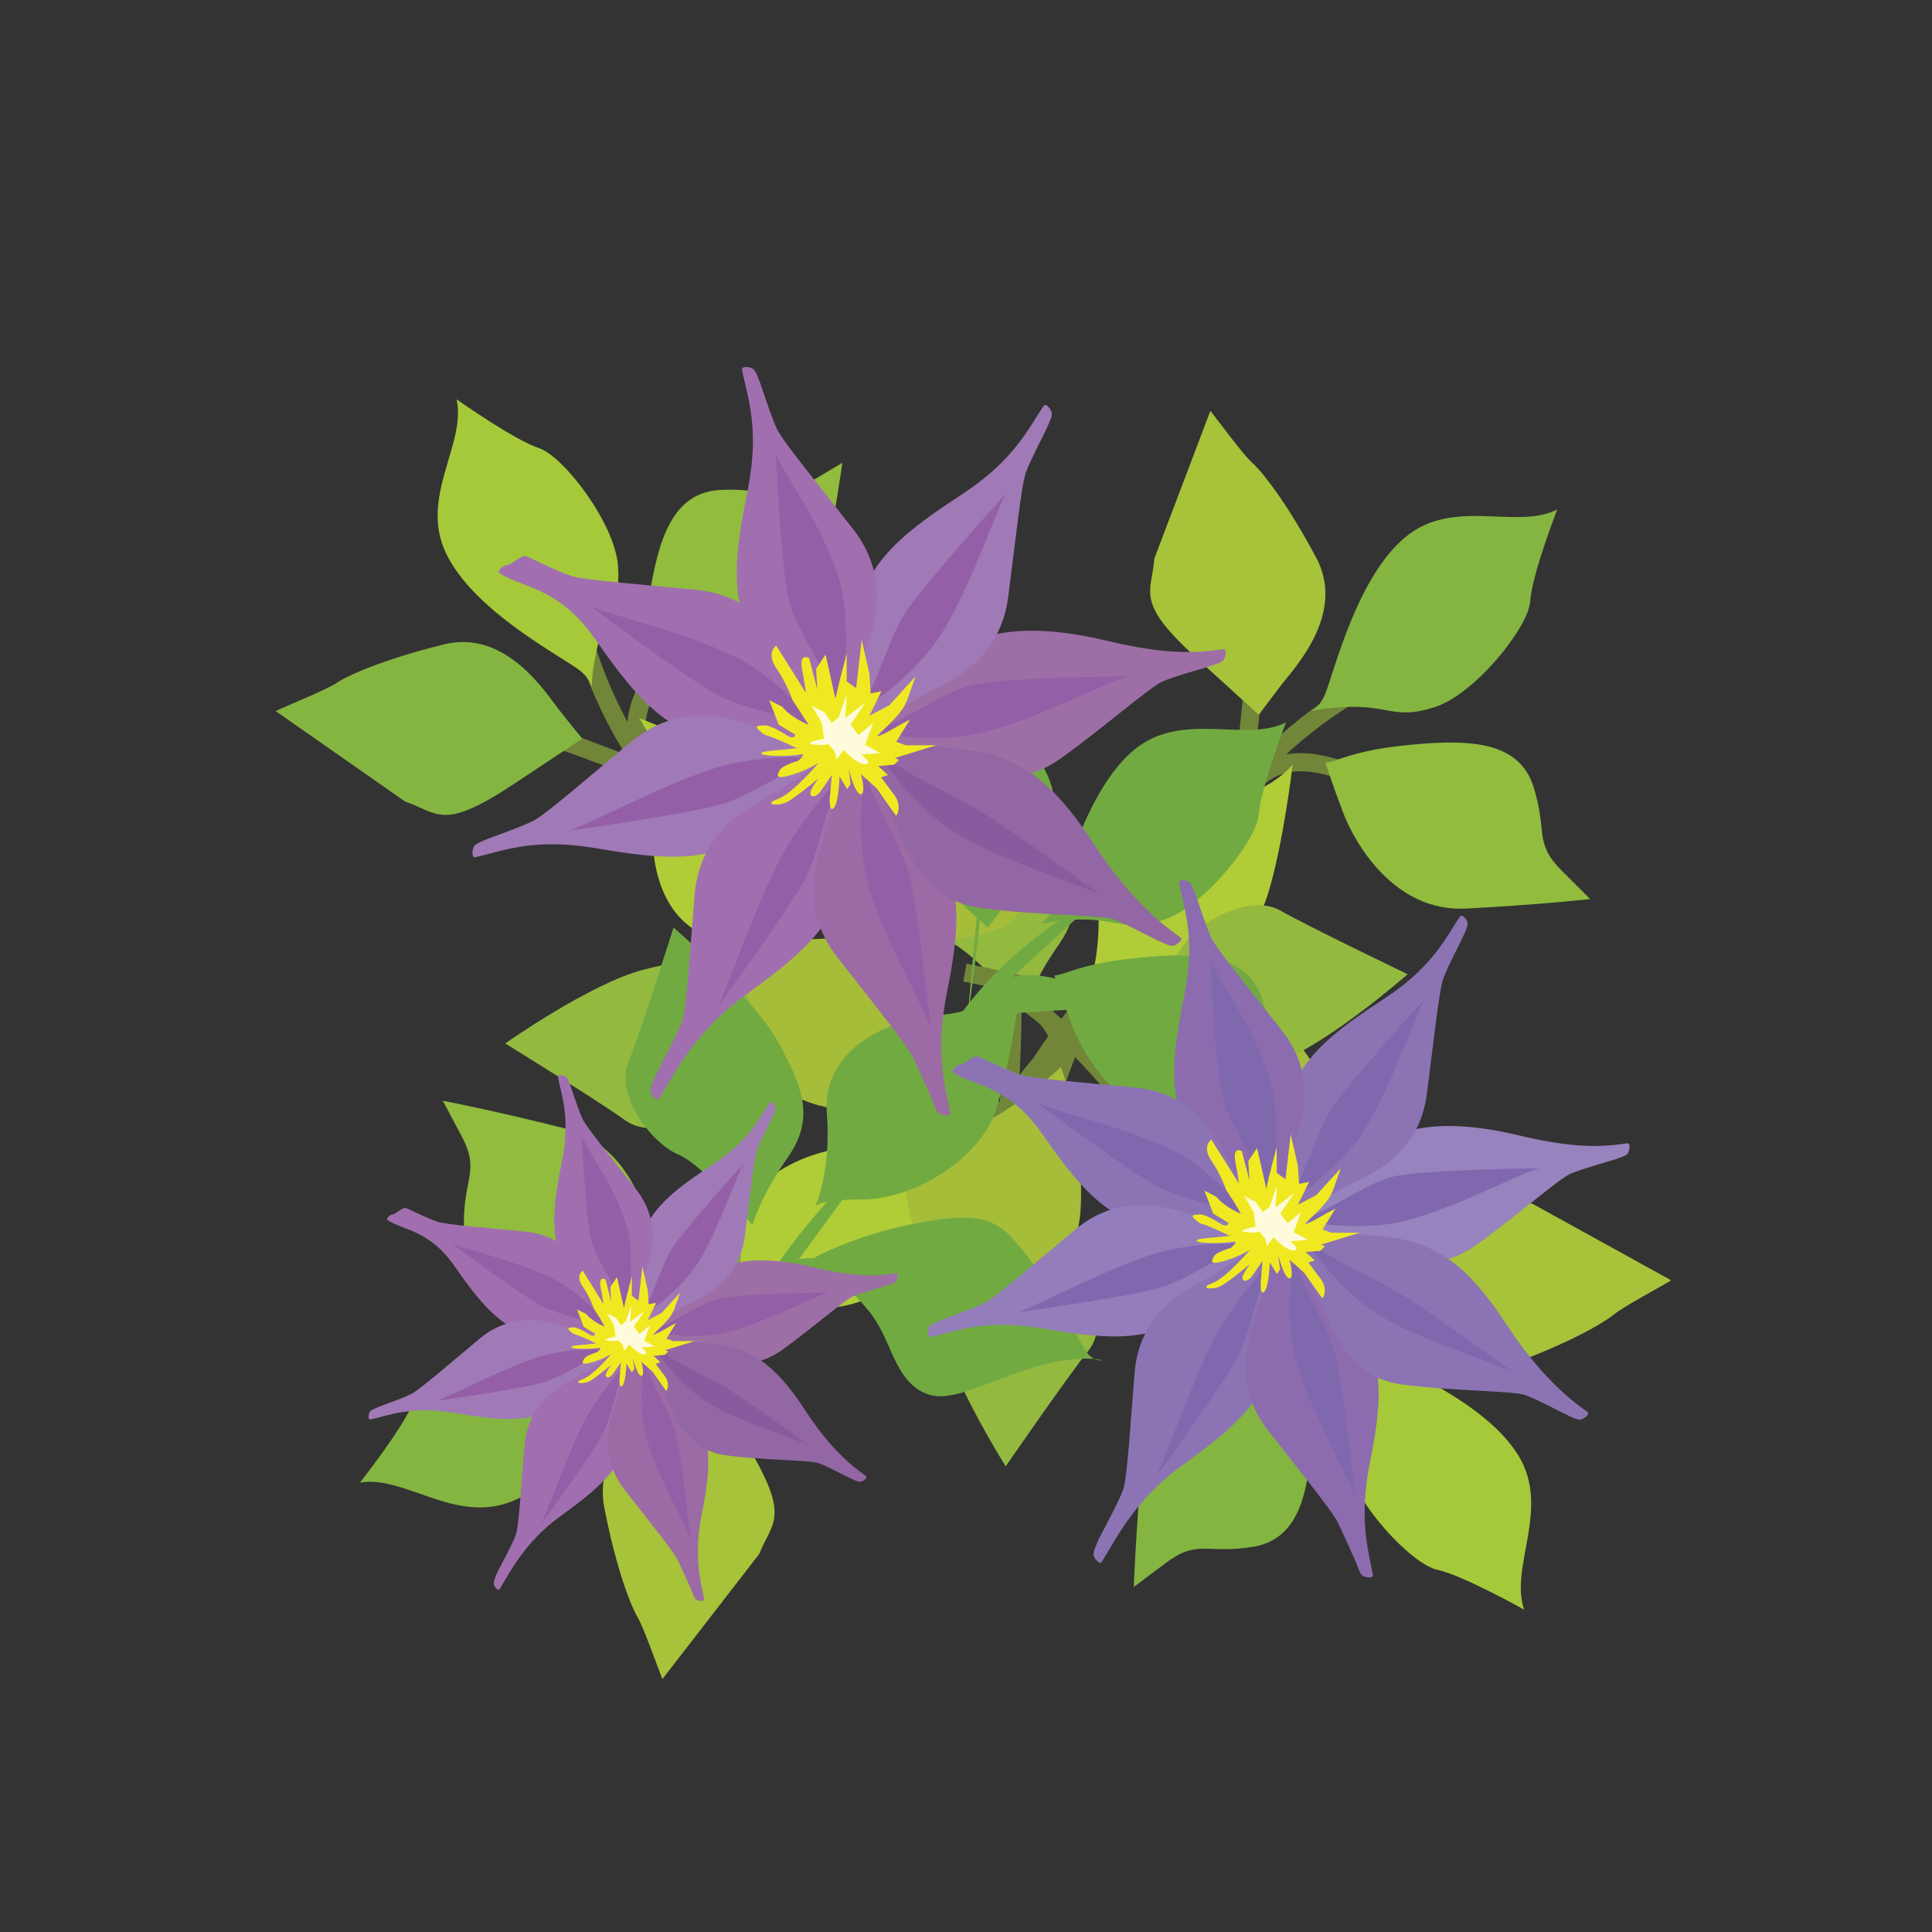 <?xml version="1.0" encoding="utf-8"?>
<!-- Generator: Adobe Illustrator 23.1.1, SVG Export Plug-In . SVG Version: 6.00 Build 0)  -->
<svg version="1.1" id="Layer_1" xmlns="http://www.w3.org/2000/svg" xmlns:xlink="http://www.w3.org/1999/xlink" x="0px" y="0px"
	 viewBox="0 0 108 108" style="enable-background:new 0 0 108 108;" xml:space="preserve">
<rect x="0" y="0" width="108" height="108" fill="#333333" stroke="none"/>
<style type="text/css">
	.st0{fill:none;stroke:#718638;stroke-width:1.013;stroke-miterlimit:10;}
	.st1{fill:#A6C339;}
	.st2{fill:#85B541;}
	.st3{fill:#91BC3E;}
	.st4{fill:#B0CC37;}
	.st5{fill:#93B93F;}
	.st6{fill:#A6BD3A;}
	.st7{fill:#A5C939;}
	.st8{fill:#72AA42;}
	.st9{fill:#9D6FA6;}
	.st10{fill:#A07AB6;}
	.st11{fill:#A16FAF;}
	.st12{fill:#9C6AA5;}
	.st13{fill:#9367A3;}
	.st14{fill:#945FA7;}
	.st15{fill:#8A5A9E;}
	.st16{fill:#F0E922;}
	.st17{fill:#FEFBDD;}
	.st18{fill:#9783BD;}
	.st19{fill:#8C74B4;}
	.st20{fill:#8C6BAF;}
	.st21{fill:#937DBA;}
	.st22{fill:#7F68AE;}
</style>
<g>
	<path class="st0" d="M70.11,35.54c0.13,2.42-0.49,6.82-0.91,9.94"/>
	<path class="st0" d="M76.74,38.15c-3.09,1.53-6.95,4.73-8.73,8"/>
	<path class="st0" d="M78.33,44.33c-3.76-1.47-6.92-3.25-9.13,0.57"/>
	<path class="st0" d="M64.3,52.36c-3.6,3.27-6.94,7.49-8.08,11.06"/>
	<path class="st0" d="M56.22,50.13c0.83,4.97,0.06,12.74,0,14.34"/>
	<path class="st0" d="M63.73,59.11c-3.04-0.7-4.84-2.01-7.38,3.15"/>
	<path class="st1" d="M64.53,31.22c-0.16,1.95-1.1,2.42,2.37,5.58l3.47,3.16c0,0,0.58-0.79,1.26-1.68c0.68-0.89,3.63-3.94,1.95-7.1
		c-1.68-3.15-3.05-4.84-3.58-5.31c-0.53-0.47-1.95-2.43-2.34-2.9"/>
	<path class="st2" d="M87.05,28.48c-2.26,1.16-5.79-0.68-8.47,1.53c-2.68,2.21-3.92,7.26-4.48,8.73c-0.57,1.47-1.77,0.95,0.91,0.79
		c2.68-0.16,2.9,0.74,5.19,0c2.28-0.74,5.23-4.46,5.34-5.91C85.62,32.16,87.05,28.48,87.05,28.48"/>
	<path class="st3" d="M74.09,42.63c0.7-0.05,1.43-0.68,4.8-1c3.37-0.32,6.05-0.16,6.84,2.37c0.79,2.53,0,3.1,1.58,4.68l1.58,1.58
		c0,0-2.89,0.32-6.94,0.53c-4.05,0.21-6.26-3.73-6.89-5.42C74.42,43.68,74.09,42.63,74.09,42.63"/>
	<path class="st4" d="M72.26,42.74c0,0-1.42,1.84-4.6,2.1c-3.18,0.26-6.55,2.1-6.29,5.47c0.26,3.37-0.68,5.31-0.68,5.31
		s-0.11-0.47,2.68-0.47c2.79,0,6.57-2.21,7.47-5.05C71.74,47.26,72.26,42.74,72.26,42.74"/>
	<path class="st5" d="M52.8,39.95c0,0,4.42,3.79,5.89,6.47c1.47,2.68,1.95,4.31,0.47,6.42c-1.47,2.1-1.95,3.74-1.95,3.74
		s-2.58-3.26-4.16-3.95c-1.58-0.68-3.47-3.37-2.79-5.1C50.96,45.79,52.8,39.95,52.8,39.95"/>
	<path class="st6" d="M60.69,58.41c0-0.05,2.37-1.26,5.26-1.84c2.89-0.58,4.47-0.68,5.73,0.68c1.26,1.37,2.16,2.84,3.1,4.47
		c0.95,1.63,1.1,2.32,1.79,2.42c0.68,0.1-0.89-0.53-4.05,0.53c-3.16,1.05-4.63,2.05-6.05,1.1c-1.42-0.95-1.53-2.89-2.74-4.37
		C62.53,59.94,60.69,58.41,60.69,58.41"/>
	<path class="st0" d="M28.21,40.47c2.38,0.47,6.49,2.14,9.41,3.32"/>
	<path class="st0" d="M32.37,34.68c0.73,3.37,2.88,7.9,5.62,10.43"/>
	<path class="st0" d="M38.75,34.66c-2.34,3.29-4.85,5.91-1.68,8.99"/>
	<path class="st0" d="M43.09,50.23c2.28,4.3,5.56,8.57,8.74,10.55"/>
	<path class="st0" d="M38.95,57.51c5.02,0.42,12.37,3.06,13.9,3.52"/>
	<path class="st0" d="M49.5,52.43c-1.43,2.78-3.14,4.19,1.24,7.92"/>
	<path class="st2" d="M22.65,44.81c1.85,0.63,2.07,1.66,5.99-0.93l3.91-2.59c0,0-0.62-0.75-1.32-1.64c-0.7-0.88-2.93-4.49-6.41-3.63
		s-5.44,1.77-6.03,2.17c-0.59,0.39-2.83,1.29-3.38,1.56"/>
	<path class="st7" d="M25.52,22.32c0.57,2.48-2.08,5.44-0.6,8.58c1.48,3.14,6.08,5.58,7.37,6.49c1.29,0.91,0.48,1.95,0.99-0.69
		c0.5-2.64,1.43-2.63,1.27-5.03c-0.15-2.39-3.04-6.16-4.42-6.62C28.75,24.6,25.52,22.32,25.52,22.32"/>
	<path class="st3" d="M36.07,38.34c0.12-0.69-0.31-1.56,0.21-4.9c0.52-3.34,1.33-5.9,3.97-6.05c2.64-0.15,3.01,0.76,4.92-0.38
		l1.92-1.14c0,0-0.4,2.88-1.19,6.86c-0.79,3.98-5.16,5.15-6.94,5.35C37.17,38.28,36.07,38.34,36.07,38.34"/>
	<path class="st4" d="M35.72,40.14c0,0,1.44,1.83,0.91,4.98c-0.53,3.15,0.43,6.87,3.76,7.44c3.33,0.57,4.98,1.97,4.98,1.97
		s-0.49-0.01,0.2-2.72c0.68-2.7-0.53-6.92-3.06-8.48S35.72,40.14,35.72,40.14"/>
	<path class="st5" d="M28.24,58.33c0,0,4.75-3.35,7.72-4.12c2.96-0.77,4.66-0.83,6.34,1.12c1.68,1.94,3.14,2.8,3.14,2.8
		s-3.79,1.7-4.84,3.06c-1.05,1.36-4.12,2.54-5.63,1.45C33.45,61.54,28.24,58.33,28.24,58.33"/>
	<path class="st6" d="M48.08,55.2c-0.05-0.01-0.64-2.6-0.49-5.55c0.15-2.95,0.43-4.5,2.07-5.39c1.64-0.89,3.28-1.39,5.1-1.91
		c1.81-0.52,2.51-0.5,2.78-1.14c0.27-0.64-0.73,0.74-0.48,4.06c0.25,3.32,0.85,4.99-0.41,6.14c-1.27,1.14-3.18,0.77-4.9,1.58
		C50.01,53.79,48.08,55.2,48.08,55.2"/>
	<path class="st0" d="M38.38,81.11c0.59-2.35,2.47-6.38,3.79-9.23"/>
	<path class="st0" d="M32.81,76.67c3.4-0.56,8.03-2.48,10.7-5.09"/>
	<path class="st0" d="M33.1,70.29c3.16,2.5,5.66,5.14,8.9,2.13"/>
	<path class="st0" d="M48.87,66.73c4.4-2.06,8.83-5.12,10.97-8.2"/>
	<path class="st0" d="M55.94,71.24c0.67-4.99,3.68-12.2,4.21-13.71"/>
	<path class="st0" d="M51.39,60.44c2.7,1.56,4.03,3.34,7.98-0.84"/>
	<path class="st1" d="M42.44,86.87c0.72-1.81,1.77-1.99-0.63-6.02l-2.39-4.04c0,0-0.78,0.58-1.7,1.24
		c-0.92,0.65-4.63,2.71-3.94,6.22c0.68,3.51,1.5,5.52,1.86,6.13c0.36,0.61,1.15,2.89,1.39,3.46"/>
	<path class="st2" d="M20.12,82.88c2.5-0.44,5.33,2.35,8.54,1.03c3.21-1.32,5.88-5.79,6.85-7.03c0.97-1.24,1.97-0.38-0.64-1.02
		c-2.61-0.64-2.56-1.56-4.96-1.52c-2.4,0.03-6.31,2.73-6.83,4.09C22.56,79.78,20.12,82.88,20.12,82.88"/>
	<path class="st3" d="M36.65,73.16c-0.68-0.15-1.57,0.23-4.88-0.45c-3.31-0.69-5.83-1.63-5.84-4.27s0.91-2.97-0.13-4.94l-1.05-1.97
		c0,0,2.86,0.55,6.79,1.54c3.93,0.99,4.89,5.41,5,7.2C36.65,72.05,36.65,73.16,36.65,73.16"/>
	<path class="st4" d="M38.43,73.59c0,0,1.9-1.34,5.02-0.66c3.12,0.68,6.88-0.09,7.61-3.38c0.74-3.3,2.21-4.88,2.21-4.88
		s-0.04,0.48-2.7-0.33c-2.66-0.82-6.93,0.18-8.62,2.64C40.26,69.42,38.43,73.59,38.43,73.59"/>
	<path class="st5" d="M56.22,81.97c0,0-3.11-4.92-3.73-7.91c-0.62-3-0.59-4.69,1.43-6.27c2.02-1.58,2.96-3,2.96-3
		s1.51,3.87,2.81,4.99c1.31,1.12,2.33,4.24,1.17,5.7C59.69,76.93,56.22,81.97,56.22,81.97"/>
	<path class="st6" d="M54.09,62c-0.02,0.05-2.63,0.51-5.57,0.22c-2.94-0.3-4.48-0.66-5.28-2.34c-0.81-1.68-1.23-3.35-1.65-5.19
		c-0.43-1.84-0.38-2.54-1-2.84c-0.62-0.3,0.7,0.76,4.03,0.68c3.33-0.08,5.03-0.6,6.11,0.72c1.08,1.32,0.61,3.21,1.33,4.98
		C52.78,60.01,54.09,62,54.09,62"/>
	<path class="st0" d="M80.61,72.21c-2.41-0.22-6.68-1.44-9.71-2.31"/>
	<path class="st0" d="M77.09,78.4c-1.08-3.27-3.7-7.55-6.69-9.78"/>
	<path class="st0" d="M70.75,79.11c1.98-3.51,4.2-6.39,0.72-9.12"/>
	<path class="st0" d="M64.78,64.08c-2.72-4.03-6.43-7.93-9.8-9.56"/>
	<path class="st0" d="M68.13,56.4c-5.04,0.12-12.63-1.74-14.19-2.03"/>
	<path class="st0" d="M58.18,62.57c1.12-2.91,2.68-4.5-2.07-7.75"/>
	<path class="st1" d="M85.68,67.3c-1.9-0.43-2.24-1.44-5.85,1.56l-3.62,2.99c0,0,0.7,0.68,1.49,1.49c0.79,0.8,3.39,4.15,6.75,2.93
		c3.36-1.22,5.22-2.34,5.77-2.79c0.54-0.45,2.68-1.58,3.2-1.91"/>
	<path class="st7" d="M85.2,89.98c-0.83-2.4,1.49-5.63-0.31-8.6c-1.81-2.97-6.63-4.91-8.01-5.67c-1.38-0.77-0.69-1.89-0.91,0.79
		c-0.22,2.68-1.14,2.77-0.73,5.13c0.41,2.36,3.67,5.81,5.1,6.12C81.76,88.05,85.2,89.98,85.2,89.98"/>
	<path class="st2" d="M73.03,75.15c-0.05,0.7,0.47,1.52,0.31,4.89c-0.16,3.38-0.7,6.01-3.31,6.43c-2.61,0.42-3.07-0.44-4.86,0.9
		l-1.79,1.34c0,0,0.1-2.91,0.46-6.95c0.36-4.04,4.58-5.67,6.34-6.06C71.94,75.33,73.03,75.15,73.03,75.15"/>
	<path class="st4" d="M73.18,73.33c0,0-1.62-1.67-1.43-4.85c0.19-3.19-1.16-6.78-4.53-7c-3.37-0.22-5.16-1.43-5.16-1.43
		s0.48-0.04,0.09,2.72c-0.39,2.76,1.26,6.82,3.94,8.11C68.78,72.17,73.18,73.33,73.18,73.33"/>
	<path class="st5" d="M78.69,54.46c0,0-4.37,3.84-7.24,4.92c-2.86,1.08-4.54,1.32-6.42-0.44c-1.88-1.75-3.42-2.45-3.42-2.45
		s3.59-2.09,4.49-3.56c0.9-1.47,3.82-2.96,5.45-2.04C73.17,51.81,78.69,54.46,78.69,54.46"/>
	<path class="st6" d="M59.3,59.66c0.05,0.01,0.91,2.52,1.08,5.47c0.16,2.95,0.04,4.52-1.49,5.58c-1.53,1.06-3.12,1.73-4.86,2.44
		c-1.75,0.71-2.45,0.77-2.65,1.43c-0.2,0.66,0.65-0.81,0.05-4.08c-0.6-3.27-1.38-4.87-0.24-6.14c1.14-1.27,3.08-1.1,4.71-2.09
		C57.53,61.26,59.3,59.66,59.3,59.66"/>
	<path class="st8" d="M54.95,47.44c0.13,2.42-0.49,6.82-0.91,9.94"/>
	<path class="st8" d="M61.58,50.05c-3.09,1.53-6.95,4.73-8.73,8"/>
	<path class="st8" d="M63.17,56.23c-3.76-1.47-6.92-3.25-9.13,0.57"/>
	<path class="st8" d="M49.14,64.26c-3.6,3.27-6.94,7.49-8.08,11.06"/>
	<path class="st8" d="M41.06,62.03c0.83,4.97,0.06,12.74,0,14.34"/>
	<path class="st8" d="M48.58,71.01c-3.04-0.7-4.84-2.01-7.38,3.15"/>
	<path class="st8" d="M49.38,43.12c-0.16,1.95-1.1,2.42,2.37,5.58l3.47,3.16c0,0,0.58-0.79,1.26-1.68c0.68-0.89,3.63-3.94,1.95-7.1
		c-1.68-3.16-3.05-4.84-3.58-5.31c-0.53-0.47-1.95-2.43-2.34-2.9"/>
	<path class="st8" d="M71.89,40.38c-2.26,1.16-5.79-0.68-8.47,1.52c-2.68,2.21-3.92,7.26-4.48,8.73c-0.57,1.47-1.77,0.95,0.91,0.79
		c2.68-0.16,2.9,0.74,5.19,0c2.28-0.74,5.23-4.46,5.33-5.91C70.47,44.06,71.89,40.38,71.89,40.38"/>
	<path class="st8" d="M58.94,54.53c0.7-0.05,1.43-0.68,4.8-1c3.37-0.32,6.05-0.16,6.84,2.37c0.79,2.53,0,3.1,1.58,4.68l1.58,1.58
		c0,0-2.89,0.32-6.94,0.53c-4.05,0.21-6.26-3.74-6.89-5.42C59.27,55.58,58.94,54.53,58.94,54.53"/>
	<path class="st8" d="M57.11,54.64c0,0-1.42,1.84-4.6,2.1c-3.18,0.26-6.55,2.1-6.29,5.47c0.26,3.37-0.68,5.31-0.68,5.31
		s-0.11-0.47,2.68-0.47c2.79,0,6.57-2.21,7.47-5.05C56.59,59.16,57.11,54.64,57.11,54.64"/>
	<path class="st8" d="M37.65,51.85c0,0,4.42,3.79,5.89,6.47c1.47,2.68,1.95,4.31,0.47,6.42c-1.47,2.1-1.95,3.74-1.95,3.74
		s-2.58-3.26-4.16-3.95c-1.58-0.68-3.47-3.37-2.79-5.1C35.81,57.69,37.65,51.85,37.65,51.85"/>
	<path class="st8" d="M45.54,70.31c0-0.05,2.37-1.26,5.26-1.84c2.89-0.58,4.47-0.68,5.73,0.68c1.26,1.37,2.16,2.84,3.1,4.47
		c0.95,1.63,1.1,2.31,1.79,2.42c0.68,0.11-0.89-0.53-4.05,0.53c-3.15,1.05-4.63,2.05-6.05,1.1c-1.42-0.95-1.53-2.89-2.74-4.37
		C47.38,71.84,45.54,70.31,45.54,70.31"/>
	<path class="st9" d="M68.38,36.29c-1.46,0.21-3.1,0.34-6.5-0.47c-3.4-0.81-6.64-0.93-9.18,0.91c-2.55,1.84-5.4,4.52-5.4,4.52
		s3.45,0.67,5.21,1.38c1.76,0.71,4.31,1.55,6.81-0.25c2.5-1.8,4.96-3.98,5.68-4.29c0.71-0.31,2.36-0.75,2.61-0.84
		c0.25-0.09,0.61-0.18,0.76-0.33C68.52,36.79,68.6,36.26,68.38,36.29"/>
	<path class="st10" d="M58.35,22.68c-0.84,1.21-1.59,2.98-4.51,4.91c-2.92,1.92-5.51,3.71-5.9,6.83c-0.4,3.12-0.4,7.03-0.4,7.03
		s2.85-2.06,4.58-2.85c1.72-0.8,3.85-2.19,4.24-5.24c0.4-3.05,0.73-6.23,0.99-6.96c0.27-0.73,1.07-2.23,1.17-2.48
		c0.11-0.25,0.28-0.57,0.28-0.78C58.81,22.93,58.47,22.5,58.35,22.68"/>
	<path class="st11" d="M41.48,20.66c0.27,1.45,1.01,3.23,0.33,6.66c-0.68,3.43-1.22,6.53,0.72,9c1.94,2.47,4.73,5.22,4.73,5.22
		s0.54-3.48,1.18-5.26c0.64-1.79,1.14-4.28-0.75-6.7c-1.89-2.43-3.93-4.9-4.26-5.6c-0.33-0.7-0.84-2.32-0.94-2.58
		c-0.1-0.25-0.21-0.6-0.36-0.75C41.98,20.5,41.44,20.44,41.48,20.66"/>
	<path class="st11" d="M27.93,32.05c1.23,0.81,3.28,0.75,5.29,3.61c2.01,2.86,3.88,5.39,7.01,5.69c3.13,0.3,7.04,0.19,7.04,0.19
		s-2.14-2.79-2.99-4.49c-0.85-1.7-2.3-3.78-5.37-4.08c-3.06-0.3-6.25-0.54-6.99-0.78c-0.74-0.24-2.26-1-2.51-1.1
		c-0.25-0.1-0.82,0.49-1.03,0.49C28.16,31.58,27.74,31.93,27.93,32.05"/>
	<path class="st10" d="M26.56,47.92c1.44-0.31,3.2-1.1,6.65-0.52c3.45,0.58,6.56,1.03,8.97-0.98c2.41-2.01,5.08-4.88,5.08-4.88
		s-3.49-0.44-5.29-1.03c-1.81-0.59-4.31-1.02-6.68,0.95c-2.37,1.96-4.78,4.07-5.47,4.42c-0.69,0.35-2.3,0.91-2.55,1.01
		c-0.25,0.11-0.59,0.22-0.74,0.38C26.39,47.42,26.34,47.96,26.56,47.92"/>
	<path class="st11" d="M36.84,61.42c0.79-1.25,1.94-3.69,4.77-5.75c2.83-2.05,5.33-3.96,5.58-7.1c0.26-3.13,0.08-7.04,0.08-7.04
		s-2.76,2.18-4.44,3.06c-1.69,0.87-3.74,2.36-4,5.43c-0.26,3.07-0.44,6.26-0.67,7c-0.23,0.74-1.45,2.91-1.54,3.17
		c-0.1,0.25-0.26,0.58-0.25,0.79C36.36,61.19,36.72,61.6,36.84,61.42"/>
	<path class="st12" d="M53.12,62.21c-0.27-1.45-0.87-3.34-0.18-6.76c0.69-3.43,0.97-6.2-0.96-8.68c-1.93-2.48-4.71-5.23-4.71-5.23
		s-0.55,3.47-1.2,5.26c-0.65,1.78-1.16,4.27,0.73,6.7c1.89,2.43,3.91,4.91,4.24,5.61c0.33,0.7,0.97,2.11,1.07,2.36
		c0.1,0.25,0.2,0.6,0.35,0.75C52.62,62.37,53.16,62.43,53.12,62.21"/>
	<path class="st13" d="M65.99,52.41c-1.2-0.85-2.91-2.28-4.83-5.21c-1.91-2.93-3.76-4.84-6.87-5.25c-3.12-0.41-7.03-0.42-7.03-0.42
		s2.05,2.86,2.83,4.59c0.79,1.73,1.68,4.23,4.73,4.64c3.05,0.41,6.73,0.37,7.45,0.64c0.73,0.27,2.22,1.08,2.47,1.18
		c0.25,0.11,0.57,0.28,0.78,0.29C65.74,52.88,66.17,52.54,65.99,52.41"/>
	<path class="st14" d="M43.37,25.27c0,0,0.28,6.86,0.8,8.56c0.52,1.7,2.49,4.36,2.6,5.53s1.04-3.87,0.14-6.95
		C46.02,29.34,43.56,26.17,43.37,25.27"/>
	<path class="st14" d="M32.93,33.83c0,0,5.77,4.35,7.38,5.12c1.61,0.77,4.37,1.21,5.3,1.92c0.93,0.71-1.65-2.74-4.52-4.16
		C38.21,35.29,33.72,34.3,32.93,33.83"/>
	<path class="st14" d="M31.78,46.44c0,0,7.16-0.99,8.84-1.57c1.68-0.59,3.95-2.22,5.11-2.37c1.16-0.15-2.96-0.5-6,0.51
		C36.7,44.02,32.67,46.21,31.78,46.44"/>
	<path class="st14" d="M40.09,56.32c0,0,4.29-5.81,5.04-7.43c0.75-1.61,1.17-4.38,1.87-5.32c0.7-0.94-2.23,1.99-3.62,4.88
		C41.98,51.33,40.55,55.52,40.09,56.32"/>
	<path class="st14" d="M52.04,57.54c0,0-0.76-7.18-1.29-8.88c-0.53-1.7-2.09-4.02-2.21-5.19c-0.12-1.17-0.88,3.08,0.04,6.15
		C49.5,52.68,51.84,56.64,52.04,57.54"/>
	<path class="st15" d="M61.67,50.12c0,0-5.67-4.12-7.23-4.99c-1.55-0.87-4.1-2.06-4.99-2.83c-0.89-0.77,1.48,2.84,4.26,4.44
		C56.49,48.34,60.91,49.6,61.67,50.12"/>
	<path class="st14" d="M63.11,37.8c0,0-7.18,0.06-8.9,0.52c-1.72,0.46-4.12,2.34-5.3,2.41c-1.17,0.07,3.04,1,6.14,0.2
		C58.16,40.14,62.21,37.96,63.11,37.8"/>
	<path class="st14" d="M56.29,27.53c0,0-4.86,5.34-5.78,6.87c-0.92,1.53-1.61,4.24-2.41,5.1c-0.8,0.86,2.88-1.39,4.56-4.12
		C54.35,32.66,55.75,28.27,56.29,27.53"/>
	<path class="st16" d="M45.2,40.52c-1.08-0.46-1.47-1.01-1.47-1.01L43,39.14l0.53,1.37l0.92,0.55c0,0,0,0.36-0.55,0
		c-0.55-0.36-1.01-0.53-1.16-0.51c-0.14,0.02-0.7-0.05-0.27,0.31c0.43,0.36,0.17,0.12,1.01,0.48c0.84,0.36,0.99,0.46,0.99,0.46
		s0.46,0.02,0.39,0c-0.07-0.02-0.8,0.1-1.47,0.14c-0.67,0.05-1.04,0.14-0.72,0.24c0.31,0.1,1.54,0.1,2.03,0
		c0.48-0.1-0.1,0.36-0.1,0.36s-0.87,0.24-1.01,0.51c-0.14,0.27-0.31,0.55,0.65,0.27c0.96-0.29,1.52-0.68,1.52-0.68
		s-1.42,1.71-2.29,2.03c-0.87,0.31,0.05,0.43,0.57,0.14c0.51-0.29,1.72-1.3,1.72-1.3s-0.51,0.65-0.46,0.87
		c0.05,0.22,0.34,0.17,0.55-0.12c0.22-0.29,0.65-0.94,0.65-0.94l-0.12,1.35c0,0-0.02,0.8,0.24,0.48c0.27-0.31,0.31-1.74,0.31-1.74
		l0.43,0.7l0.19-0.29L47.44,43c0,0,0.36,1.4,0.68,1.4c0.31,0,0-1.13,0-1.13l0.89,0.8c0,0,1.04,1.5,1.08,1.52
		c0.05,0.02,0.36-0.56-0.12-1.18c-0.48-0.63-0.72-0.96-0.72-0.96l0.39-0.12l-0.55-0.51l0.89-0.07l0.27-0.27l-0.22-0.11l2.31-0.71
		h-1.71l-0.53-0.19l0.77-1.25l-0.63,0.34c0,0-1.18,0.7-1.18,0.58c0-0.12,1.33-1.11,1.64-1.98c0.31-0.87,0.48-1.35,0.48-1.35
		l-1.47,1.62l-1.11,0.58l0.67-1.37l-0.6,0.12l-0.07-1.11l-0.43-1.88l-0.31,2.7l-0.53-0.38v-1.57l-0.48,1.88l-0.15,0.65l-0.55-2.46
		l-0.53,0.8l0.07,1.16l-0.46-1.76c0,0-0.58-0.34-0.39,0.65c0.19,0.99,0.22,1.35,0.19,1.28c-0.02-0.07-1.64-2.63-1.64-2.63
		s-0.58,0.41,0,1.25c0.58,0.84,0.92,1.81,0.92,1.81l0.46,0.7L45.2,40.52z"/>
	<path class="st17" d="M46.5,40.42c-0.07-0.1-0.41-0.6-0.41-0.6l-0.7-0.36l0.55,0.96l0.12,0.87c0,0-1.13,0.22-0.67,0.31
		c0.46,0.1,0.92,0,0.92,0l0.34,0.39l0.12,0.46l0.39-0.53c0,0,0.71,0.8,1.2,0.8c0.49,0-0.21-0.55-0.21-0.55l1.06-0.07l-0.85-0.46
		l0.44-1.21l-0.82,0.66l-0.43-0.59l0.81-1.21l-1.11,0.84l0.08-1.3l-0.44,1.25L46.5,40.42z"/>
	<path class="st9" d="M50.08,71.18c-1.02,0.15-2.18,0.24-4.57-0.33c-2.39-0.57-4.66-0.65-6.45,0.64c-1.79,1.29-3.79,3.18-3.79,3.18
		s2.42,0.47,3.66,0.97c1.24,0.5,3.03,1.09,4.78-0.17c1.75-1.26,3.49-2.8,3.99-3.01c0.5-0.21,1.65-0.52,1.83-0.59
		c0.18-0.07,0.43-0.13,0.54-0.23C50.18,71.54,50.24,71.16,50.08,71.18"/>
	<path class="st10" d="M43.04,61.63c-0.59,0.85-1.12,2.1-3.17,3.45c-2.05,1.35-3.87,2.61-4.15,4.8c-0.28,2.19-0.28,4.94-0.28,4.94
		s2-1.44,3.21-2c1.21-0.56,2.7-1.54,2.98-3.68c0.28-2.14,0.51-4.38,0.7-4.89c0.19-0.51,0.75-1.57,0.82-1.74
		c0.08-0.17,0.2-0.4,0.2-0.55C43.36,61.8,43.13,61.5,43.04,61.63"/>
	<path class="st11" d="M31.19,60.21c0.19,1.02,0.71,2.27,0.23,4.68c-0.48,2.41-0.86,4.58,0.51,6.32c1.36,1.74,3.32,3.67,3.32,3.67
		s0.38-2.44,0.83-3.7c0.45-1.25,0.8-3-0.53-4.71c-1.33-1.7-2.76-3.44-2.99-3.93c-0.23-0.49-0.59-1.63-0.66-1.81
		c-0.07-0.18-0.14-0.42-0.25-0.53C31.54,60.1,31.16,60.06,31.19,60.21"/>
	<path class="st11" d="M21.67,68.21c0.87,0.57,2.3,0.53,3.71,2.53c1.41,2.01,2.72,3.79,4.92,4c2.2,0.21,4.94,0.13,4.94,0.13
		s-1.5-1.96-2.1-3.15c-0.6-1.19-1.62-2.65-3.77-2.87s-4.39-0.38-4.91-0.55c-0.52-0.17-1.59-0.7-1.76-0.77
		c-0.18-0.07-0.58,0.34-0.73,0.35C21.83,67.88,21.54,68.12,21.67,68.21"/>
	<path class="st10" d="M20.71,79.35c1.01-0.22,2.25-0.77,4.67-0.37c2.42,0.41,4.61,0.72,6.3-0.69c1.7-1.41,3.57-3.42,3.57-3.42
		s-2.45-0.31-3.72-0.72c-1.27-0.42-3.02-0.71-4.69,0.66c-1.66,1.38-3.36,2.86-3.84,3.11c-0.49,0.25-1.62,0.64-1.79,0.71
		c-0.17,0.08-0.42,0.16-0.52,0.27C20.59,79.01,20.56,79.39,20.71,79.35"/>
	<path class="st11" d="M27.93,88.83c0.55-0.87,1.36-2.59,3.35-4.04c1.99-1.44,3.74-2.78,3.92-4.98c0.18-2.2,0.05-4.94,0.05-4.94
		s-1.94,1.53-3.12,2.15c-1.18,0.61-2.63,1.66-2.81,3.81c-0.18,2.15-0.31,4.4-0.47,4.92c-0.16,0.52-1.02,2.05-1.08,2.22
		c-0.07,0.18-0.18,0.41-0.17,0.56C27.6,88.68,27.85,88.97,27.93,88.83"/>
	<path class="st12" d="M39.36,89.39c-0.19-1.02-0.61-2.34-0.13-4.75c0.48-2.41,0.68-4.36-0.68-6.1c-1.36-1.74-3.31-3.67-3.31-3.67
		s-0.38,2.44-0.84,3.69c-0.46,1.25-0.81,3,0.51,4.71c1.32,1.71,2.75,3.45,2.98,3.94c0.23,0.49,0.68,1.48,0.75,1.66
		c0.07,0.18,0.14,0.42,0.25,0.53C39.01,89.5,39.39,89.54,39.36,89.39"/>
	<path class="st13" d="M48.41,82.51c-0.85-0.59-2.05-1.6-3.39-3.66c-1.34-2.05-2.64-3.4-4.83-3.68c-2.19-0.29-4.94-0.3-4.94-0.3
		s1.44,2.01,1.99,3.22c0.55,1.21,1.18,2.97,3.32,3.26c2.14,0.29,4.72,0.26,5.23,0.45c0.51,0.19,1.56,0.76,1.74,0.83
		c0.17,0.08,0.4,0.2,0.55,0.2C48.23,82.84,48.53,82.6,48.41,82.51"/>
	<path class="st14" d="M32.52,63.45c0,0,0.2,4.82,0.56,6.01c0.37,1.2,1.75,3.06,1.83,3.88c0.08,0.82,0.73-2.72,0.1-4.88
		C34.38,66.31,32.66,64.08,32.52,63.45"/>
	<path class="st14" d="M25.19,69.46c0,0,4.05,3.05,5.18,3.59c1.13,0.54,3.07,0.85,3.72,1.35c0.66,0.5-1.16-1.93-3.18-2.92
		C28.9,70.48,25.74,69.79,25.19,69.46"/>
	<path class="st14" d="M24.38,78.31c0,0,5.03-0.69,6.21-1.1c1.18-0.41,2.77-1.56,3.59-1.67s-2.08-0.35-4.21,0.36
		C27.83,76.62,25,78.15,24.38,78.31"/>
	<path class="st14" d="M30.21,85.25c0,0,3.01-4.08,3.54-5.22c0.53-1.13,0.82-3.08,1.31-3.74c0.49-0.66-1.56,1.4-2.54,3.43
		C31.55,81.75,30.54,84.69,30.21,85.25"/>
	<path class="st14" d="M38.61,86.11c0,0-0.53-5.05-0.91-6.24c-0.37-1.19-1.47-2.82-1.55-3.64c-0.08-0.82-0.62,2.16,0.03,4.32
		C36.82,82.7,38.47,85.48,38.61,86.11"/>
	<path class="st15" d="M45.37,80.9c0,0-3.98-2.89-5.08-3.5c-1.09-0.61-2.88-1.45-3.5-1.98c-0.62-0.54,1.04,1.99,2.99,3.12
		C41.73,79.65,44.84,80.54,45.37,80.9"/>
	<path class="st14" d="M46.38,72.25c0,0-5.04,0.04-6.25,0.37c-1.21,0.32-2.9,1.65-3.72,1.69c-0.82,0.05,2.14,0.7,4.31,0.14
		C42.91,73.89,45.75,72.36,46.38,72.25"/>
	<path class="st14" d="M41.59,65.03c0,0-3.42,3.75-4.06,4.82c-0.64,1.07-1.13,2.97-1.69,3.58c-0.56,0.61,2.03-0.98,3.21-2.89
		C40.23,68.63,41.21,65.56,41.59,65.03"/>
	<path class="st16" d="M33.8,74.16c-0.76-0.32-1.03-0.71-1.03-0.71l-0.51-0.25l0.37,0.97l0.64,0.39c0,0,0,0.25-0.39,0
		c-0.39-0.25-0.71-0.37-0.81-0.36c-0.1,0.02-0.49-0.03-0.19,0.22c0.3,0.25,0.12,0.08,0.71,0.34c0.59,0.25,0.69,0.32,0.69,0.32
		s0.32,0.02,0.27,0c-0.05-0.02-0.56,0.07-1.03,0.1c-0.47,0.03-0.73,0.1-0.51,0.17c0.22,0.07,1.08,0.07,1.42,0
		c0.34-0.07-0.07,0.25-0.07,0.25s-0.61,0.17-0.71,0.36c-0.1,0.19-0.22,0.39,0.46,0.19c0.68-0.2,1.07-0.47,1.07-0.47
		s-1,1.2-1.61,1.42c-0.61,0.22,0.04,0.3,0.4,0.1c0.36-0.2,1.21-0.91,1.21-0.91s-0.36,0.46-0.32,0.61c0.03,0.15,0.24,0.12,0.39-0.08
		c0.15-0.2,0.46-0.66,0.46-0.66l-0.08,0.95c0,0-0.02,0.56,0.17,0.34c0.19-0.22,0.22-1.22,0.22-1.22l0.3,0.49l0.14-0.2l-0.08-0.59
		c0,0,0.25,0.98,0.47,0.98c0.22,0,0-0.79,0-0.79l0.63,0.56c0,0,0.73,1.05,0.76,1.07c0.03,0.02,0.25-0.39-0.08-0.83
		c-0.34-0.44-0.51-0.68-0.51-0.68l0.27-0.09l-0.39-0.36l0.63-0.05l0.19-0.19l-0.15-0.08l1.63-0.5h-1.2l-0.37-0.14l0.54-0.88
		l-0.44,0.24c0,0-0.83,0.49-0.83,0.41c0-0.08,0.93-0.78,1.15-1.39c0.22-0.61,0.34-0.95,0.34-0.95l-1.03,1.13l-0.78,0.41l0.47-0.97
		l-0.42,0.08l-0.05-0.78l-0.3-1.32l-0.22,1.9l-0.37-0.27v-1.1l-0.34,1.32l-0.1,0.46l-0.39-1.73l-0.37,0.56l0.05,0.81l-0.32-1.24
		c0,0-0.41-0.24-0.27,0.46c0.14,0.69,0.15,0.95,0.14,0.9c-0.02-0.05-1.15-1.85-1.15-1.85s-0.41,0.29,0,0.88
		c0.41,0.59,0.64,1.27,0.64,1.27l0.32,0.49L33.8,74.16z"/>
	<path class="st17" d="M34.72,74.09c-0.05-0.07-0.29-0.42-0.29-0.42l-0.49-0.25l0.39,0.68l0.08,0.61c0,0-0.8,0.15-0.47,0.22
		c0.32,0.07,0.64,0,0.64,0l0.24,0.27l0.08,0.32l0.27-0.37c0,0,0.5,0.56,0.84,0.56s-0.15-0.39-0.15-0.39l0.75-0.05l-0.6-0.32
		l0.31-0.85l-0.58,0.47l-0.3-0.42l0.57-0.85l-0.78,0.59l0.06-0.91l-0.31,0.88L34.72,74.09z"/>
	<path class="st18" d="M90.97,63.91c-1.36,0.2-2.89,0.32-6.06-0.44c-3.17-0.76-6.18-0.87-8.55,0.85c-2.37,1.72-5.03,4.21-5.03,4.21
		s3.21,0.63,4.86,1.29c1.64,0.66,4.01,1.45,6.34-0.23c2.33-1.67,4.62-3.71,5.29-3.99c0.67-0.28,2.19-0.7,2.43-0.78
		c0.24-0.09,0.57-0.17,0.71-0.3C91.1,64.38,91.17,63.88,90.97,63.91"/>
	<path class="st19" d="M81.62,51.23c-0.78,1.13-1.48,2.78-4.2,4.57c-2.72,1.79-5.13,3.46-5.5,6.36c-0.37,2.9-0.37,6.55-0.37,6.55
		s2.66-1.92,4.26-2.66c1.61-0.74,3.58-2.04,3.95-4.88c0.37-2.84,0.68-5.81,0.93-6.49c0.25-0.68,0.99-2.08,1.09-2.31
		c0.1-0.23,0.26-0.53,0.26-0.73C82.06,51.46,81.74,51.06,81.62,51.23"/>
	<path class="st20" d="M65.91,49.35c0.25,1.35,0.94,3.01,0.31,6.2s-1.14,6.08,0.67,8.38c1.81,2.3,4.4,4.86,4.4,4.86
		s0.5-3.24,1.1-4.9c0.6-1.67,1.06-3.98-0.7-6.24c-1.77-2.26-3.66-4.56-3.97-5.21c-0.31-0.65-0.78-2.17-0.88-2.4
		c-0.1-0.23-0.19-0.56-0.33-0.7C66.37,49.2,65.87,49.14,65.91,49.35"/>
	<path class="st19" d="M53.29,59.96c1.15,0.75,3.05,0.7,4.92,3.36c1.87,2.66,3.61,5.02,6.53,5.3c2.91,0.28,6.56,0.17,6.56,0.17
		s-2-2.6-2.78-4.18c-0.79-1.58-2.15-3.52-5-3.81c-2.85-0.28-5.83-0.5-6.51-0.73c-0.69-0.23-2.11-0.93-2.34-1.02
		c-0.23-0.09-0.76,0.45-0.96,0.46C53.5,59.52,53.11,59.84,53.29,59.96"/>
	<path class="st21" d="M52.01,74.74c1.34-0.29,2.98-1.03,6.19-0.49c3.21,0.54,6.11,0.96,8.36-0.92c2.25-1.87,4.73-4.54,4.73-4.54
		s-3.25-0.41-4.93-0.96c-1.68-0.55-4.01-0.95-6.22,0.88c-2.21,1.83-4.45,3.79-5.1,4.12c-0.64,0.33-2.14,0.84-2.37,0.94
		c-0.23,0.1-0.55,0.21-0.69,0.35C51.85,74.28,51.81,74.78,52.01,74.74"/>
	<path class="st19" d="M61.59,87.31c0.73-1.16,1.8-3.44,4.44-5.35c2.63-1.91,4.96-3.69,5.2-6.61c0.24-2.92,0.07-6.56,0.07-6.56
		s-2.57,2.04-4.14,2.85c-1.57,0.81-3.49,2.2-3.73,5.06c-0.24,2.86-0.41,5.83-0.63,6.52c-0.22,0.69-1.35,2.71-1.44,2.95
		s-0.24,0.54-0.23,0.74C61.14,87.11,61.48,87.49,61.59,87.31"/>
	<path class="st20" d="M76.75,88.05c-0.25-1.35-0.81-3.11-0.17-6.3c0.64-3.19,0.91-5.78-0.89-8.09c-1.8-2.31-4.39-4.87-4.39-4.87
		s-0.51,3.23-1.12,4.9c-0.6,1.66-1.07,3.98,0.68,6.24c1.76,2.26,3.65,4.57,3.95,5.23c0.31,0.65,0.9,1.96,1,2.2
		c0.09,0.23,0.19,0.56,0.33,0.7C76.29,88.2,76.79,88.25,76.75,88.05"/>
	<path class="st19" d="M88.74,78.93c-1.12-0.79-2.71-2.13-4.5-4.85c-1.78-2.73-3.5-4.51-6.4-4.89c-2.9-0.38-6.55-0.4-6.55-0.4
		s1.91,2.66,2.64,4.27c0.73,1.61,1.57,3.94,4.41,4.33c2.84,0.38,6.26,0.35,6.94,0.6c0.68,0.25,2.07,1,2.3,1.1
		c0.23,0.1,0.53,0.27,0.73,0.27C88.51,79.36,88.91,79.05,88.74,78.93"/>
	<path class="st22" d="M67.68,53.64c0,0,0.26,6.39,0.75,7.98c0.48,1.59,2.32,4.06,2.42,5.15c0.1,1.09,0.97-3.61,0.13-6.47
		C70.15,57.43,67.85,54.48,67.68,53.64"/>
	<path class="st22" d="M57.95,61.62c0,0,5.38,4.05,6.87,4.77c1.5,0.72,4.07,1.13,4.94,1.79c0.87,0.66-1.54-2.55-4.21-3.88
		C62.87,62.97,58.68,62.06,57.95,61.62"/>
	<path class="st22" d="M56.87,73.36c0,0,6.67-0.92,8.23-1.46c1.57-0.54,3.68-2.07,4.76-2.21c1.08-0.14-2.76-0.47-5.59,0.48
		C61.45,71.11,57.7,73.15,56.87,73.36"/>
	<path class="st22" d="M64.61,82.56c0,0,3.99-5.42,4.69-6.92c0.7-1.5,1.09-4.08,1.74-4.96c0.65-0.88-2.07,1.86-3.37,4.54
		C66.38,77.92,65.04,81.82,64.61,82.56"/>
	<path class="st22" d="M75.75,83.7c0,0-0.71-6.69-1.2-8.28c-0.5-1.58-1.95-3.74-2.06-4.83c-0.11-1.09-0.82,2.87,0.04,5.73
		C73.38,79.18,75.57,82.87,75.75,83.7"/>
	<path class="st22" d="M84.72,76.79c0,0-5.28-3.84-6.73-4.64c-1.45-0.81-3.82-1.92-4.65-2.63c-0.83-0.71,1.38,2.64,3.97,4.13
		C79.89,75.13,84.01,76.31,84.72,76.79"/>
	<path class="st22" d="M86.06,65.31c0,0-6.69,0.06-8.29,0.49c-1.6,0.43-3.84,2.18-4.93,2.25s2.83,0.93,5.72,0.19
		C81.45,67.5,85.22,65.46,86.06,65.31"/>
	<path class="st22" d="M79.71,55.75c0,0-4.53,4.98-5.38,6.4c-0.85,1.42-1.5,3.95-2.24,4.75c-0.74,0.81,2.69-1.29,4.25-3.84
		C77.9,60.52,79.2,56.44,79.71,55.75"/>
	<path class="st16" d="M69.37,67.85C68.36,67.42,68,66.9,68,66.9l-0.67-0.34l0.49,1.28l0.85,0.52c0,0,0,0.34-0.52,0
		c-0.52-0.34-0.94-0.49-1.08-0.47c-0.13,0.02-0.65-0.04-0.25,0.29c0.4,0.34,0.16,0.11,0.94,0.45c0.79,0.34,0.92,0.43,0.92,0.43
		s0.43,0.02,0.36,0c-0.07-0.02-0.74,0.09-1.37,0.13c-0.63,0.05-0.97,0.13-0.67,0.23c0.29,0.09,1.44,0.09,1.89,0
		c0.45-0.09-0.09,0.34-0.09,0.34s-0.81,0.23-0.94,0.47c-0.13,0.25-0.29,0.52,0.61,0.25c0.9-0.27,1.41-0.63,1.41-0.63
		s-1.33,1.6-2.13,1.89s0.05,0.4,0.53,0.13c0.48-0.27,1.6-1.21,1.6-1.21s-0.47,0.6-0.43,0.81c0.04,0.2,0.31,0.16,0.52-0.11
		c0.2-0.27,0.61-0.88,0.61-0.88l-0.11,1.26c0,0-0.02,0.74,0.22,0.45c0.25-0.29,0.29-1.62,0.29-1.62l0.4,0.65l0.18-0.27l-0.11-0.79
		c0,0,0.34,1.3,0.63,1.3c0.29,0,0-1.05,0-1.05l0.83,0.74c0,0,0.97,1.39,1.01,1.42c0.04,0.02,0.34-0.52-0.11-1.1
		c-0.45-0.58-0.67-0.9-0.67-0.9l0.36-0.11l-0.52-0.47l0.83-0.07l0.25-0.25l-0.2-0.1l2.16-0.66h-1.6l-0.49-0.18l0.72-1.17l-0.58,0.31
		c0,0-1.1,0.65-1.1,0.54c0-0.11,1.24-1.03,1.53-1.84c0.29-0.81,0.45-1.26,0.45-1.26l-1.37,1.5l-1.03,0.54l0.63-1.28l-0.56,0.11
		l-0.07-1.03l-0.4-1.75l-0.29,2.52l-0.49-0.36V64.1l-0.45,1.75l-0.13,0.61l-0.52-2.29l-0.49,0.74l0.07,1.08l-0.43-1.64
		c0,0-0.54-0.32-0.36,0.61c0.18,0.92,0.2,1.26,0.18,1.19c-0.02-0.07-1.53-2.45-1.53-2.45s-0.54,0.38,0,1.17
		c0.54,0.79,0.85,1.68,0.85,1.68l0.43,0.65L69.37,67.85z"/>
	<path class="st17" d="M70.59,67.76c-0.07-0.09-0.38-0.56-0.38-0.56l-0.65-0.34l0.52,0.9l0.11,0.81c0,0-1.06,0.2-0.63,0.29
		c0.43,0.09,0.85,0,0.85,0l0.31,0.36l0.11,0.43l0.36-0.49c0,0,0.66,0.74,1.12,0.74s-0.19-0.52-0.19-0.52l0.99-0.07l-0.79-0.43
		l0.41-1.12l-0.76,0.62l-0.4-0.55l0.76-1.12l-1.03,0.79l0.08-1.21l-0.41,1.17L70.59,67.76z"/>
</g>
</svg>
